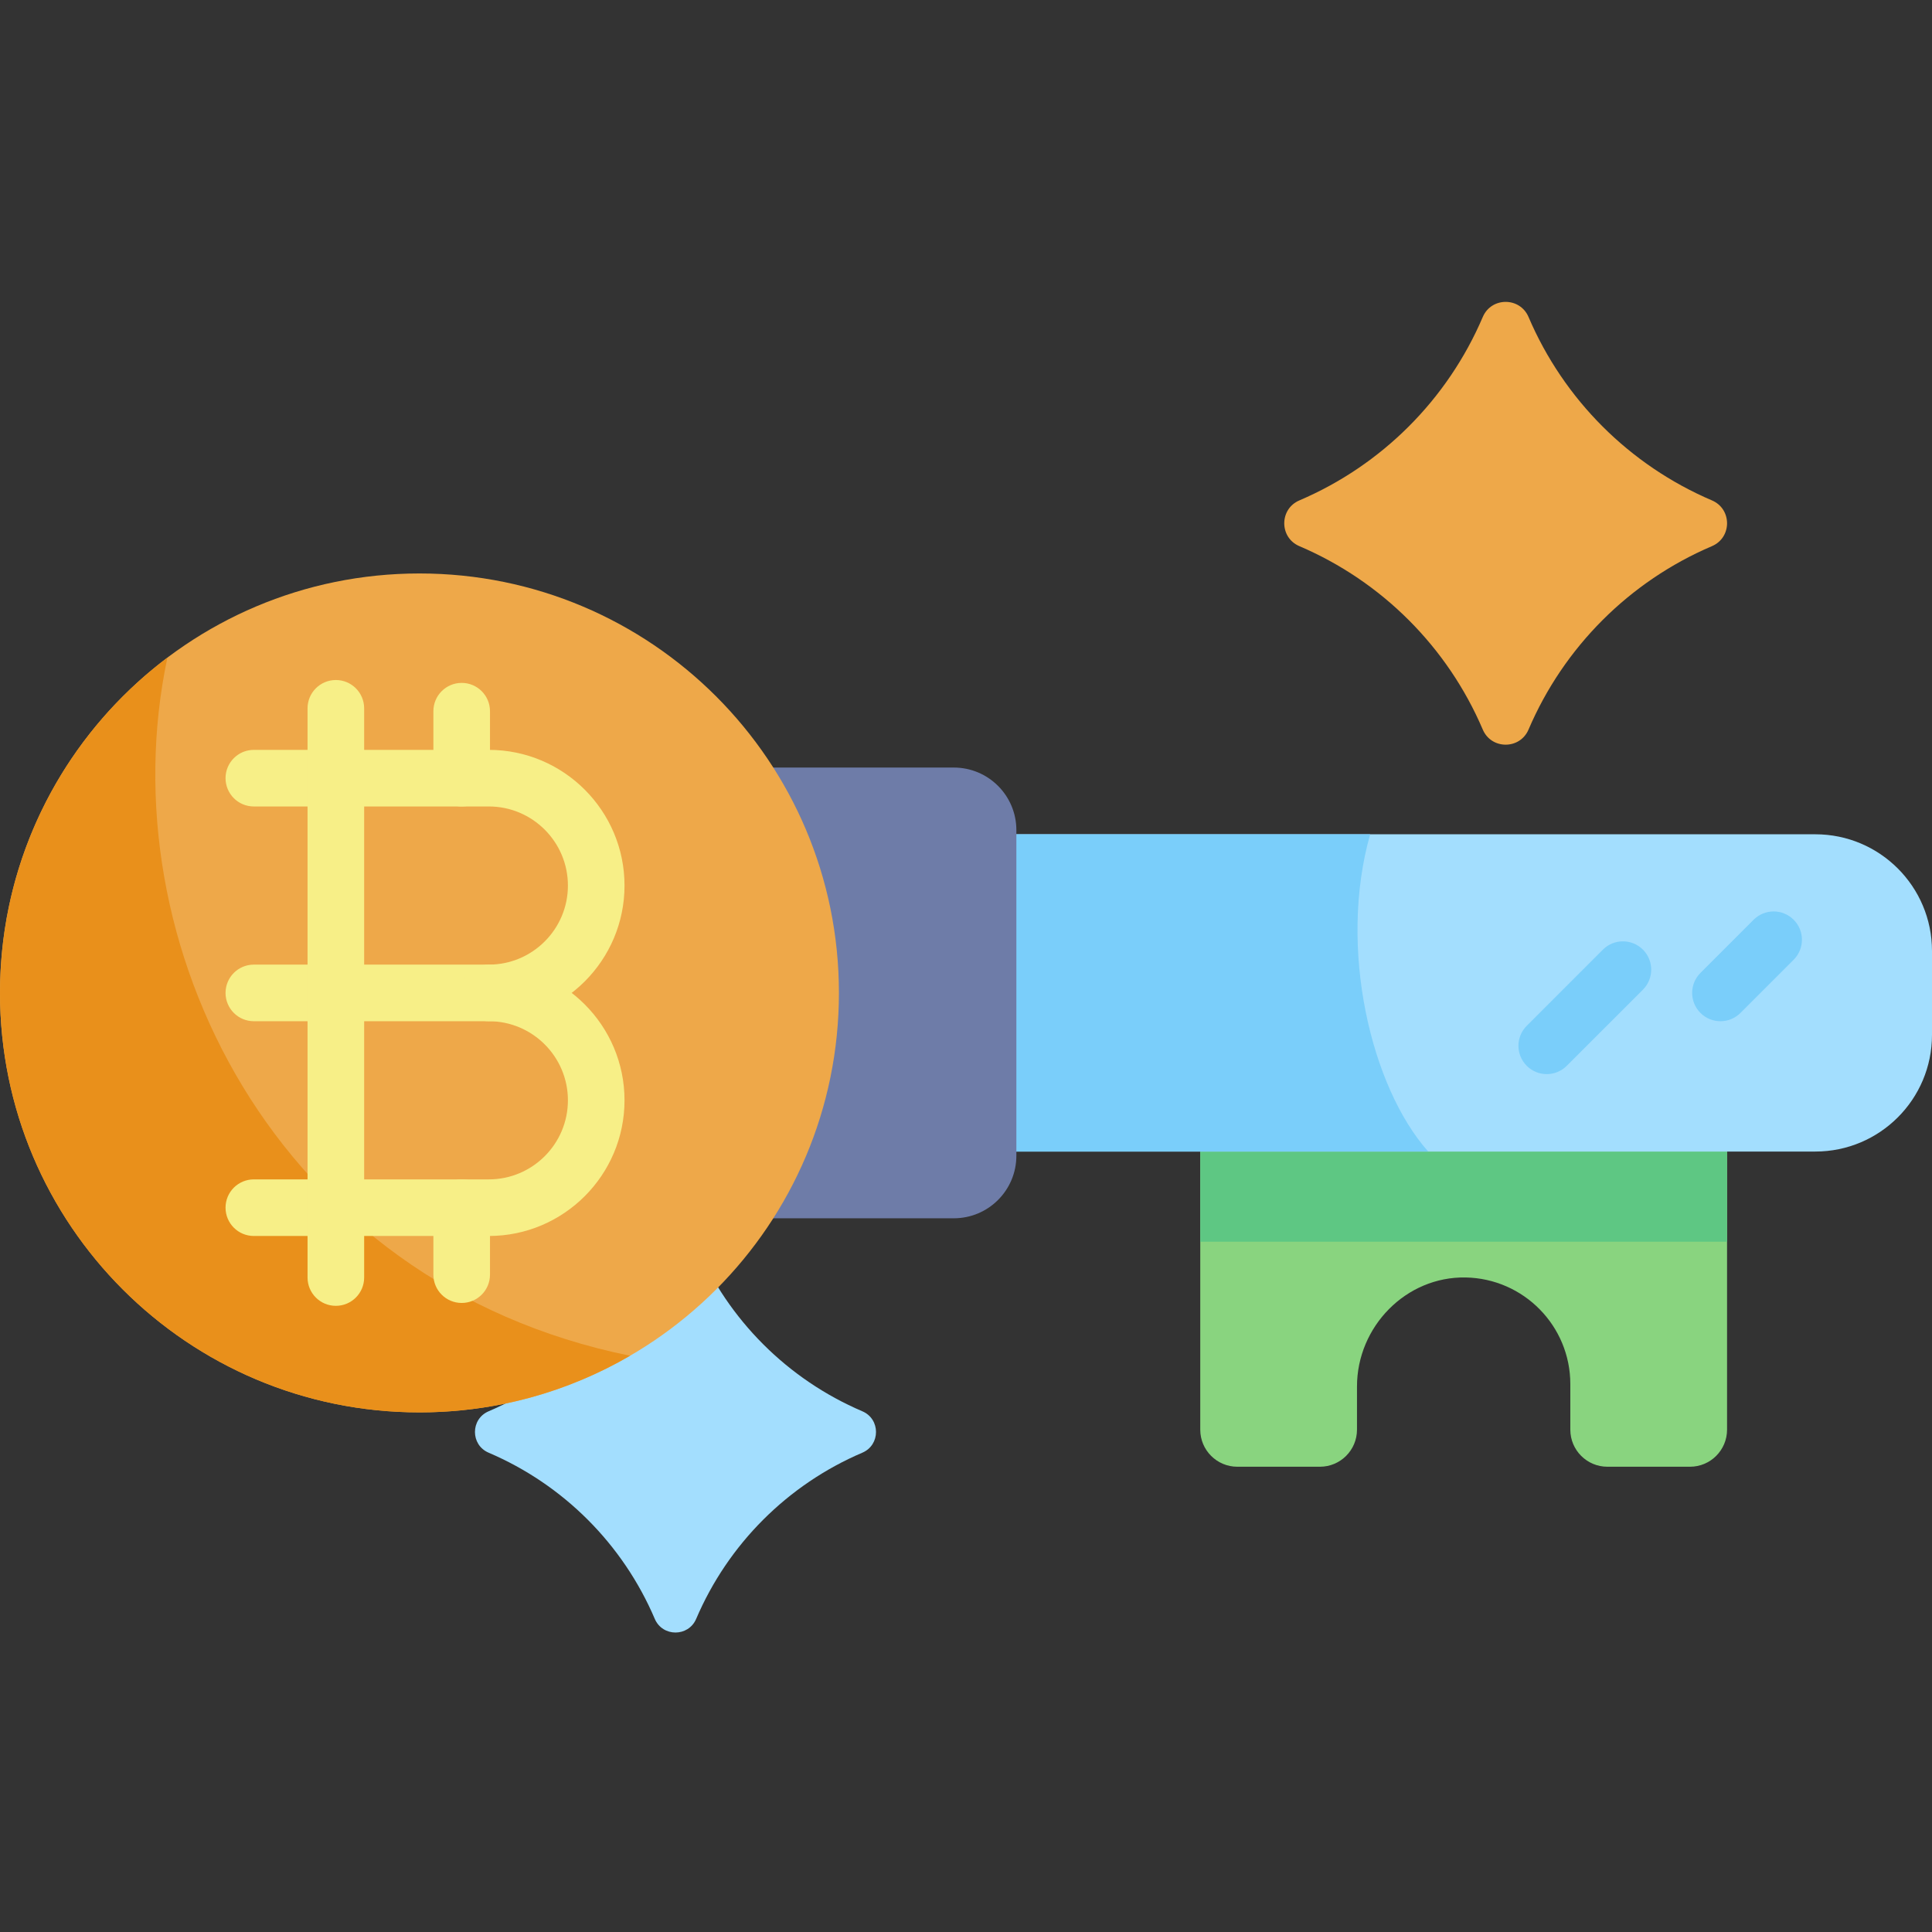 <svg height="512pt" viewBox="0 -80 512 512" width="512pt" xmlns="http://www.w3.org/2000/svg"><rect x="0" y="-80" width="512" height="512" fill="#333333" stroke="none"/><path d="m129.492 304.98c-4.832-2.062-4.832-8.914 0-10.977 19.801-8.453 35.574-24.227 44.027-44.031 2.066-4.832 8.914-4.832 10.977 0 8.457 19.801 24.23 35.574 44.031 44.031 4.832 2.062 4.832 8.914 0 10.977-19.801 8.453-35.574 24.227-44.031 44.031-2.062 4.832-8.91 4.832-10.977 0-8.453-19.805-24.227-35.578-44.027-44.031zm0 0" fill="#a3defe"/><path d="m344.344 64.734c-5.336-2.277-5.336-9.844 0-12.121 21.859-9.336 39.277-26.75 48.609-48.613 2.281-5.332 9.844-5.332 12.121 0 9.336 21.863 26.75 39.277 48.613 48.613 5.336 2.277 5.336 9.844 0 12.121-21.863 9.332-39.277 26.75-48.613 48.613-2.277 5.332-9.84 5.332-12.121 0-9.332-21.863-26.75-39.281-48.609-48.613zm0 0" fill="#eea849"/><path d="m318.082 225.172v73.707c0 5.422 4.398 9.82 9.824 9.82h21.887c5.426 0 9.824-4.398 9.824-9.82v-11.438c0-15.848 12.969-29.199 28.812-28.898 15.359.293 27.723 12.836 27.723 28.262v12.074c0 5.422 4.398 9.82 9.824 9.82h21.887c5.426 0 9.824-4.398 9.824-9.82v-73.707zm0 0" fill="#89d47f"/><path d="m318.082 225.172h139.605v23.891h-139.605zm0 0" fill="#5ec783"/><path d="m481.074 141.094h-302.156v84.078h302.156c17.078 0 30.926-13.848 30.926-30.926v-22.223c0-17.082-13.848-30.93-30.926-30.93zm0 0" fill="#a3defe"/><path d="m363.109 141.094h-184.191v84.078h199.578c-15.156-17.031-23.949-53.902-15.387-84.078zm0 0" fill="#7acefa"/><path d="m252.766 242.859h-89.008c-.473 0-.852-.383-.852-.855v-117.742c0-.469.379-.852.852-.852h89.008c9.156 0 16.582 7.426 16.582 16.582v86.285c0 9.156-7.426 16.582-16.582 16.582zm0 0" fill="#6e7ca8"/><path d="m222.324 183.133c0 61.395-49.77 111.164-111.16 111.164-61.395 0-111.164-49.77-111.164-111.164 0-61.391 49.77-111.16 111.164-111.16 61.391 0 111.16 49.77 111.16 111.16zm0 0" fill="#eea849"/><path d="m166.969 279.289c-94.266-19.18-138.613-109.512-122.605-185.012-26.941 20.285-44.363 52.535-44.363 88.855 0 61.395 49.77 111.164 111.164 111.164 20.34 0 39.402-5.469 55.805-15.008zm0 0" fill="#e9901b"/><g fill="#f7ef87"><path d="m129.551 190.633h-62.281c-4.145 0-7.5-3.355-7.5-7.5 0-4.141 3.355-7.5 7.5-7.5h62.281c11.555 0 20.953-9.398 20.953-20.953 0-11.555-9.398-20.957-20.953-20.957h-62.281c-4.145 0-7.5-3.355-7.5-7.5 0-4.141 3.355-7.5 7.5-7.5h62.281c19.824 0 35.953 16.129 35.953 35.957 0 19.824-16.129 35.953-35.953 35.953zm0 0"/><path d="m129.551 247.547h-62.281c-4.145 0-7.5-3.359-7.5-7.5 0-4.145 3.355-7.5 7.5-7.5h62.281c11.555 0 20.953-9.402 20.953-20.957 0-11.555-9.398-20.957-20.953-20.957-4.145 0-7.5-3.355-7.5-7.5 0-4.141 3.355-7.5 7.5-7.5 19.824 0 35.953 16.129 35.953 35.957 0 19.824-16.129 35.957-35.953 35.957zm0 0"/><path d="m89.004 266.059c-4.145 0-7.5-3.355-7.5-7.5v-150.848c0-4.145 3.355-7.5 7.5-7.5 4.141 0 7.5 3.355 7.5 7.5v150.848c0 4.145-3.359 7.5-7.5 7.5zm0 0"/><path d="m122.352 133.723c-4.145 0-7.5-3.355-7.5-7.5v-17.75c0-4.145 3.355-7.5 7.5-7.5 4.141 0 7.5 3.355 7.5 7.5v17.75c0 4.145-3.359 7.5-7.5 7.5zm0 0"/><path d="m122.352 265.297c-4.145 0-7.5-3.359-7.5-7.5v-17.754c0-4.141 3.355-7.5 7.5-7.5 4.141 0 7.5 3.359 7.5 7.5v17.754c0 4.145-3.359 7.5-7.5 7.5zm0 0"/></g><path d="m409.906 204.652c-1.922 0-3.84-.734-5.305-2.199-2.93-2.93-2.93-7.676 0-10.605l20.184-20.184c2.93-2.93 7.68-2.93 10.609 0 2.926 2.93 2.926 7.676 0 10.605l-20.188 20.184c-1.465 1.465-3.383 2.199-5.301 2.199zm0 0" fill="#7acefa"/><path d="m455.941 190.633c-1.922 0-3.84-.73-5.305-2.195-2.93-2.93-2.93-7.68 0-10.605l14.094-14.094c2.93-2.93 7.68-2.93 10.605 0 2.93 2.93 2.93 7.676 0 10.605l-14.094 14.094c-1.465 1.465-3.383 2.195-5.301 2.195zm0 0" fill="#7acefa"/></svg>